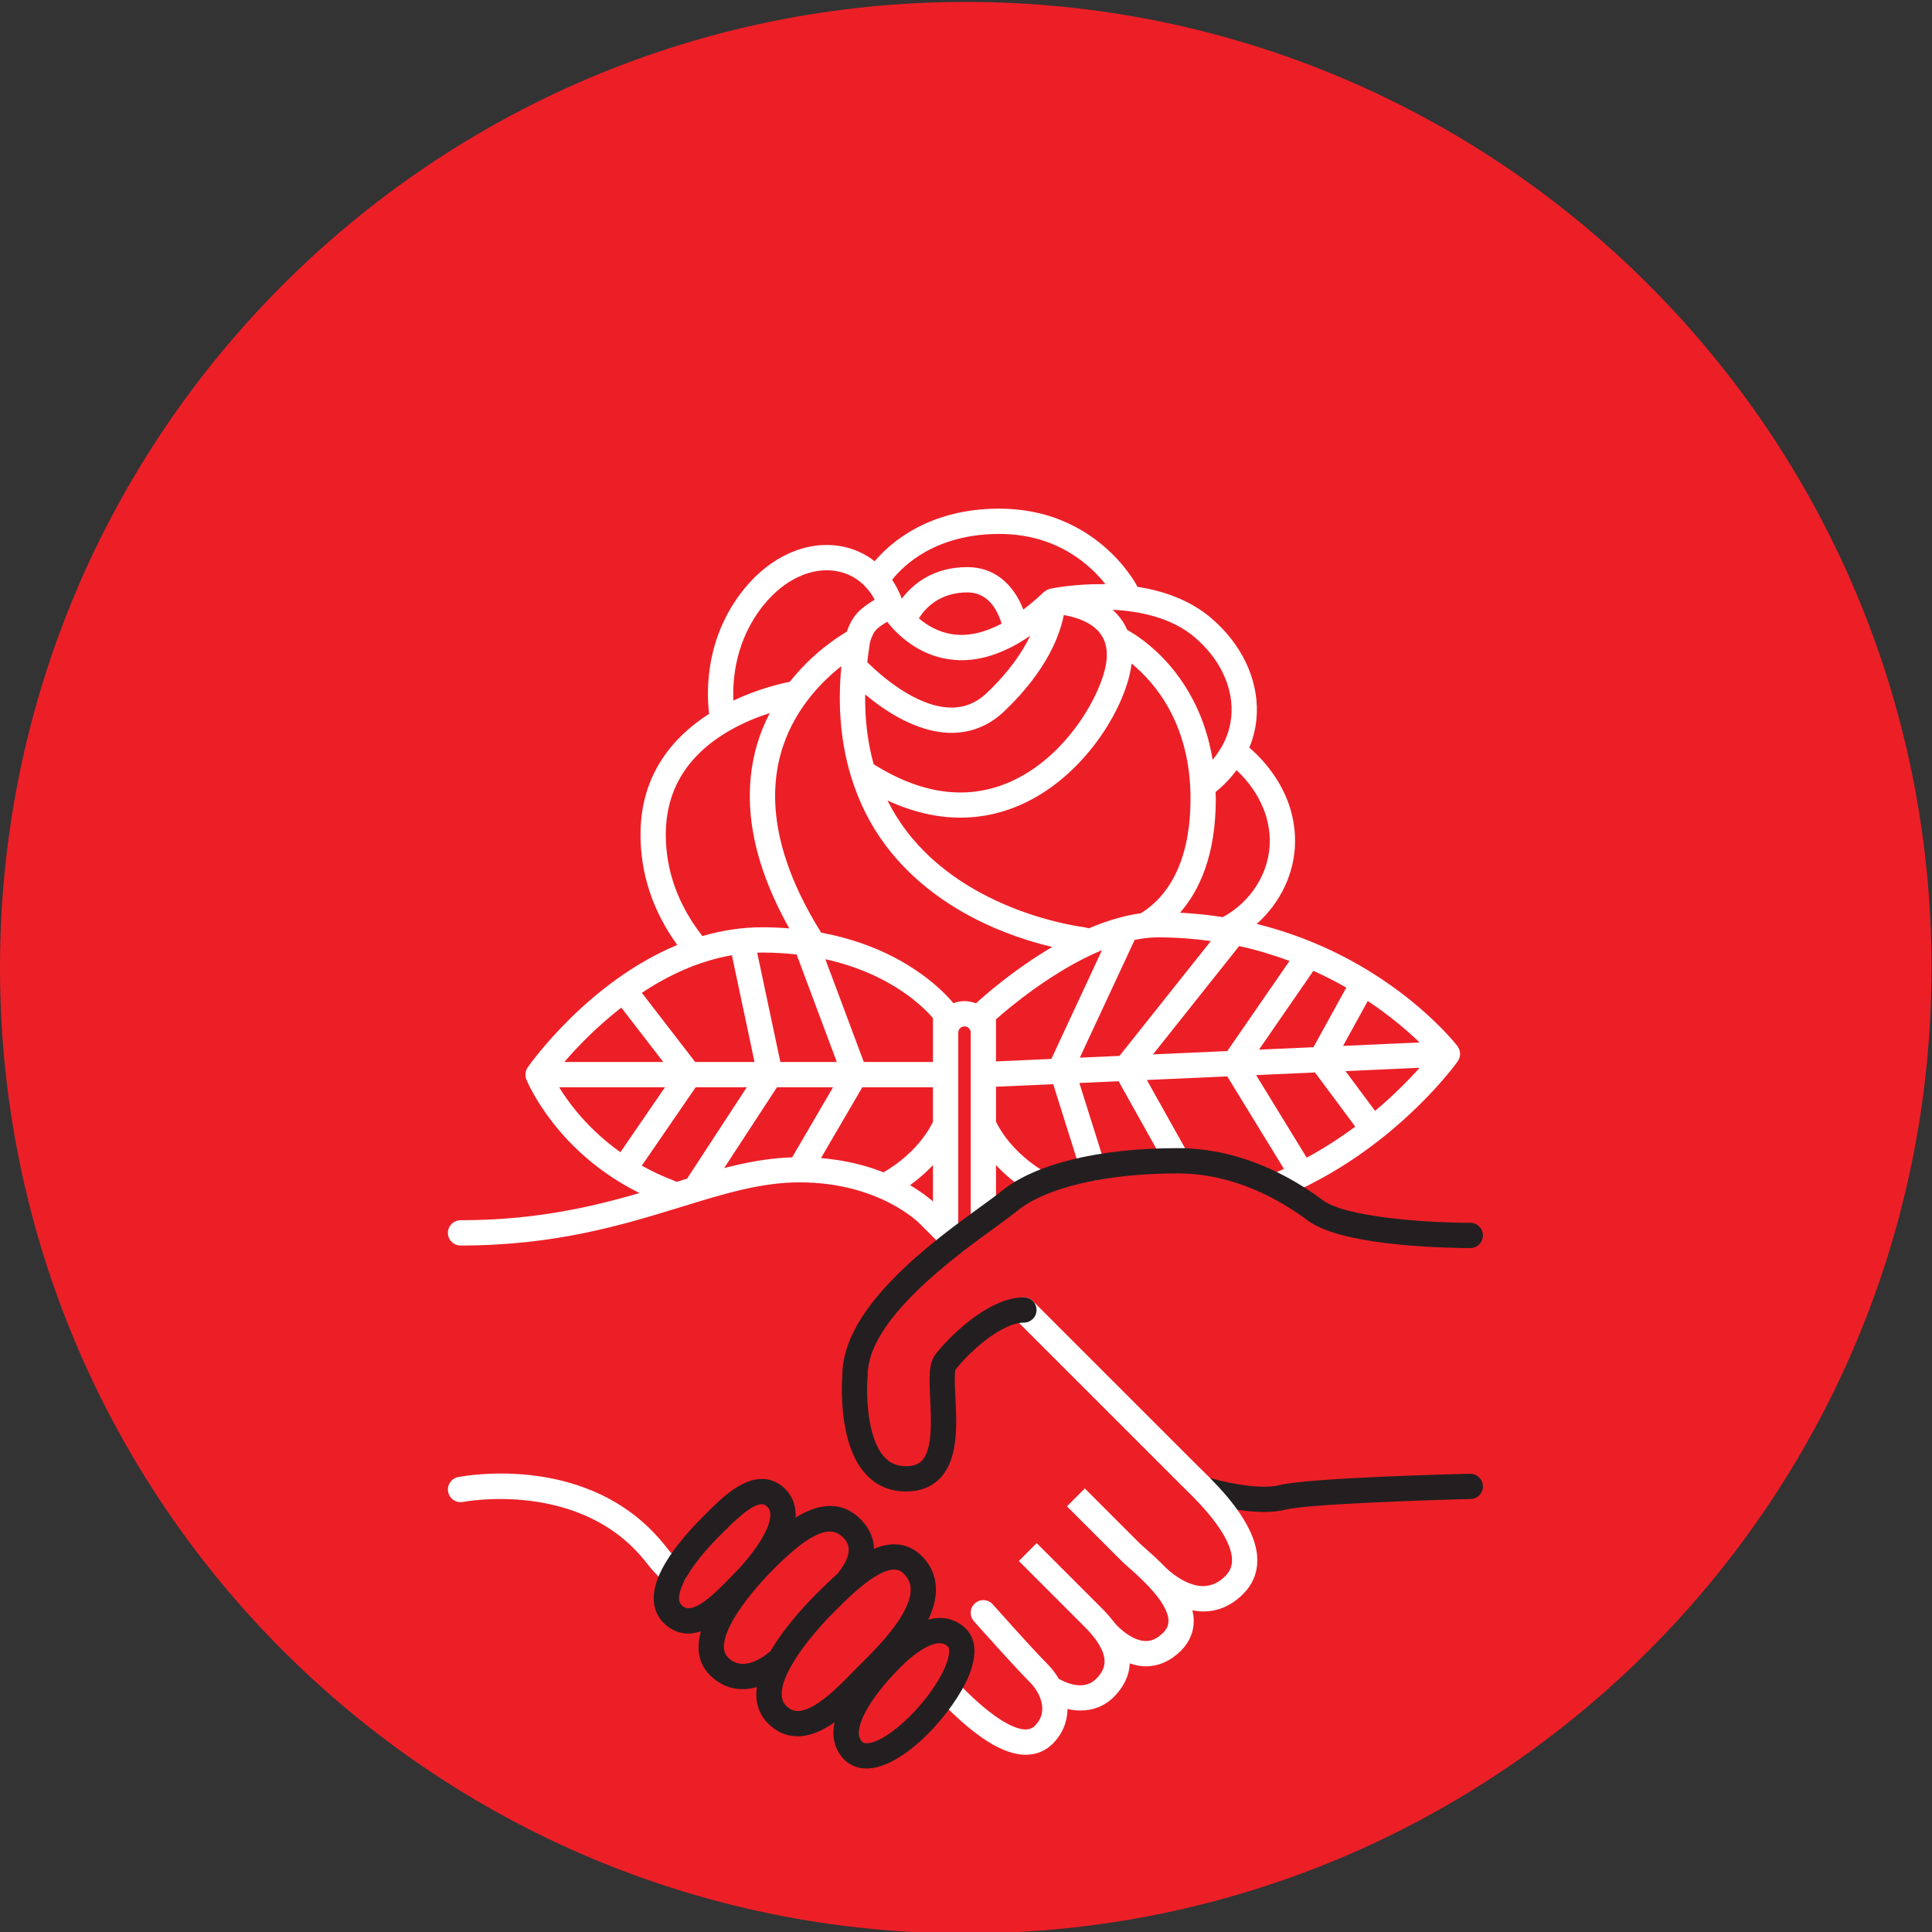 <?xml version="1.0" encoding="UTF-8" standalone="no"?>
<!-- Created with Inkscape (http://www.inkscape.org/) -->

<svg
   version="1.1"
   id="svg2"
   width="500"
   height="500"
   viewBox="0 0 500 500"
   sodipodi:docname="Vector Logos.ai"
   xmlns:inkscape="http://www.inkscape.org/namespaces/inkscape"
   xmlns:sodipodi="http://sodipodi.sourceforge.net/DTD/sodipodi-0.dtd"
   xmlns="http://www.w3.org/2000/svg"
   xmlns:svg="http://www.w3.org/2000/svg">
  <rect x="0" y="0" width="500" height="500" fill="#333333" stroke="none"/>
  <defs
     id="defs6">
    <clipPath
       clipPathUnits="userSpaceOnUse"
       id="clipPath18">
      <path
         d="M 0,1500 H 1500 V 0 H 0 Z"
         id="path16" />
    </clipPath>
  </defs>
  <sodipodi:namedview
     id="namedview4"
     pagecolor="#ffffff"
     bordercolor="#666666"
     borderopacity="1.0"
     inkscape:showpageshadow="2"
     inkscape:pageopacity="0.0"
     inkscape:pagecheckerboard="0"
     inkscape:deskcolor="#d1d1d1"
     showgrid="false" />
  <g
     id="g10"
     inkscape:groupmode="layer"
     inkscape:label="Page 1"
     transform="matrix(1.333,0,0,-1.333,0,2000)">
    <g
       id="g12"
       transform="matrix(0.25,0,0,0.25,0,1125)">
      <g
         id="g14"
         clip-path="url(#clipPath18)">
        <g
           id="g20"
           transform="translate(1500,750)">
          <path
             d="m 0,0 c 0,-414.213 -335.787,-750 -750,-750 -414.213,0 -750,335.787 -750,750 0,414.213 335.787,750 750,750 C -335.787,750 0,414.213 0,0"
             style="fill:#ec1f27;fill-opacity:1;fill-rule:nonzero;stroke:none"
             id="path22" />
        </g>
        <g
           id="g24"
           transform="translate(1141.569,357.013)">
          <path
             d="m 0,0 c -12.718,-0.307 -124.926,-3.137 -148.022,-8.86 -16.393,-4.088 -46.202,3.145 -56.304,6.267 -5.162,1.627 -10.677,-1.281 -12.281,-6.466 -1.611,-5.178 1.281,-10.67 6.459,-12.281 1.35,-0.422 27.162,-8.346 50.282,-8.346 5.845,0 11.513,0.506 16.576,1.772 17.766,4.395 109.8,7.464 143.766,8.277 5.415,0.13 9.711,4.633 9.581,10.056 C 9.926,-4.158 5.37,0.077 0,0"
             style="fill:#231f20;fill-opacity:1;fill-rule:nonzero;stroke:none"
             id="path26" />
        </g>
        <g
           id="g28"
           transform="translate(1124.126,683.066)">
          <path
             d="M 0,0 -360.472,-16.124"
             style="fill:#ed1c24;fill-opacity:1;fill-rule:nonzero;stroke:none"
             id="path30" />
        </g>
        <g
           id="g32"
           transform="translate(824.157,672.396)">
          <path
             d="M 0,0 50.136,107.713"
             style="fill:#ed1c24;fill-opacity:1;fill-rule:nonzero;stroke:none"
             id="path34" />
        </g>
        <g
           id="g36"
           transform="translate(874.293,671.898)">
          <path
             d="M 0,0 84.125,105.78"
             style="fill:#ed1c24;fill-opacity:1;fill-rule:nonzero;stroke:none"
             id="path38" />
        </g>
        <g
           id="g40"
           transform="translate(958.418,675.664)">
          <path
             d="M 0,0 58.24,84.386"
             style="fill:#ed1c24;fill-opacity:1;fill-rule:nonzero;stroke:none"
             id="path42" />
        </g>
        <g
           id="g44"
           transform="translate(1025.956,678.679)">
          <path
             d="M 0,0 32.851,59.633"
             style="fill:#ed1c24;fill-opacity:1;fill-rule:nonzero;stroke:none"
             id="path46" />
        </g>
        <g
           id="g48"
           transform="translate(1025.956,678.679)">
          <path
             d="M 0,0 40.195,-54.025"
             style="fill:#ed1c24;fill-opacity:1;fill-rule:nonzero;stroke:none"
             id="path50" />
        </g>
        <g
           id="g52"
           transform="translate(958.418,675.664)">
          <path
             d="M 0,0 52.782,-86.165"
             style="fill:#ed1c24;fill-opacity:1;fill-rule:nonzero;stroke:none"
             id="path54" />
        </g>
        <g
           id="g56"
           transform="translate(874.293,671.898)">
          <path
             d="M 0,0 38.321,-68.484"
             style="fill:#ed1c24;fill-opacity:1;fill-rule:nonzero;stroke:none"
             id="path58" />
        </g>
        <g
           id="g60"
           transform="translate(824.157,672.396)">
          <path
             d="M 0,0 24.555,-77.962"
             style="fill:#ed1c24;fill-opacity:1;fill-rule:nonzero;stroke:none"
             id="path62" />
        </g>
        <g
           id="g64"
           transform="translate(417.829,666.942)">
          <path
             d="M 0,0 H 316.522"
             style="fill:#ed1c24;fill-opacity:1;fill-rule:nonzero;stroke:none"
             id="path66" />
        </g>
        <g
           id="g68"
           transform="translate(664.015,666.942)">
          <path
             d="M 0,0 -38.285,102.359"
             style="fill:#ed1c24;fill-opacity:1;fill-rule:nonzero;stroke:none"
             id="path70" />
        </g>
        <g
           id="g72"
           transform="translate(598.073,666.942)">
          <path
             d="M 0,0 -21.984,103.693"
             style="fill:#ed1c24;fill-opacity:1;fill-rule:nonzero;stroke:none"
             id="path74" />
        </g>
        <g
           id="g76"
           transform="translate(535.065,666.942)">
          <path
             d="M 0,0 -50.711,65.723"
             style="fill:#ed1c24;fill-opacity:1;fill-rule:nonzero;stroke:none"
             id="path78" />
        </g>
        <g
           id="g80"
           transform="translate(535.065,666.942)">
          <path
             d="M 0,0 -50.711,-73.838"
             style="fill:#ed1c24;fill-opacity:1;fill-rule:nonzero;stroke:none"
             id="path82" />
        </g>
        <g
           id="g84"
           transform="translate(598.073,666.942)">
          <path
             d="M 0,0 -55.941,-85.606"
             style="fill:#ed1c24;fill-opacity:1;fill-rule:nonzero;stroke:none"
             id="path86" />
        </g>
        <g
           id="g88"
           transform="translate(664.015,666.942)">
          <path
             d="M 0,0 -43.078,-73.837"
             style="fill:#ed1c24;fill-opacity:1;fill-rule:nonzero;stroke:none"
             id="path90" />
        </g>
        <g
           id="g92"
           transform="translate(839.855,771.848)">
          <path
             d="M 0,0 6.59,-1.534"
             style="fill:#ed1c24;fill-opacity:1;fill-rule:nonzero;stroke:none"
             id="path94" />
        </g>
        <g
           id="g96"
           transform="translate(1067.863,638.801)">
          <path
             d="m 0,0 -22.983,30.891 57.602,2.576 C 26.487,24.384 14.852,12.488 0,0 m -92.369,27.787 45.699,2.044 31.281,-42.045 c -11.232,-8.375 -23.847,-16.631 -37.702,-24.119 z m -202.022,32.994 v 10.302 c 10.258,9.11 44.76,38.209 82.308,53.704 l -39.309,-84.452 -42.999,-1.923 z M -318.86,85.25 c -3.038,0 -5.918,-0.625 -8.604,-1.642 -7.637,9.334 -39.247,43.022 -102.689,54.802 -32.033,51.324 -42.637,97.993 -31.456,138.729 9.17,33.409 31.423,55.912 47.14,68.254 -2.932,-30.65 -0.46,-58.627 6.992,-83.959 0.093,-0.606 0.316,-1.155 0.52,-1.735 5.973,-19.58 14.873,-37.602 27.072,-53.776 38.547,-51.104 97.609,-71.18 129.19,-78.607 -30.752,-18.084 -54.285,-39.213 -59.247,-43.805 -2.771,1.091 -5.765,1.739 -8.918,1.739 m -42.277,-142.954 c 7.132,5.152 13.009,10.478 17.807,15.594 v -28.228 c -3.527,3.078 -9.416,7.708 -17.807,12.634 m -272.522,76.027 h 82.206 l -34.618,-50.406 c -24.575,17.466 -39.631,37.482 -47.588,50.406 m 48.288,61.88 32.595,-42.243 h -76.846 c 9.756,11.311 24.932,27.218 44.251,42.243 M -343.33,60.781 V 37.96 h -53.708 l -29.853,79.819 c 50.932,-11.235 76.735,-37.688 83.561,-45.768 z m -105.905,60.678 31.232,-83.499 h -43.834 l -17.994,84.876 c 1.363,0.041 2.718,0.116 4.092,0.116 9.413,0 18.186,-0.574 26.504,-1.493 m -50.252,-0.581 17.58,-82.918 h -46.064 l -41.448,53.718 c 20.268,13.425 43.933,24.725 69.932,29.2 m -42.894,-176.011 -2.644,1.205 c -8.875,3.347 -16.941,7.224 -24.41,11.38 l 41.806,60.871 h 39.695 l -46.014,-70.417 c -0.108,-0.165 -0.113,-0.357 -0.209,-0.525 -2.716,-0.826 -5.454,-1.663 -8.224,-2.514 m 36.908,10.72 40.995,62.736 h 43.535 l -31.738,-54.398 c -17.876,-0.584 -35.08,-3.742 -52.792,-8.338 m 123.795,-3.325 c -13.089,5.173 -29.319,9.444 -48.607,11.083 l 32.075,54.978 h 54.88 V -8.409 c -2.443,-5.285 -12.576,-24.194 -38.296,-39.282 -0.021,-0.013 -0.031,-0.035 -0.052,-0.047 m -169.134,262.363 c 0,34.918 16.944,62.229 50.366,81.176 10.64,6.033 21.354,10.24 30.354,13.135 -4.105,-8.014 -7.72,-16.716 -10.38,-26.325 -11.764,-42.522 -3.114,-89.858 25.565,-140.885 -6.677,0.526 -13.574,0.863 -20.832,0.863 -16.351,0 -31.957,-2.537 -46.667,-6.833 -18.772,24.084 -28.406,50.566 -28.406,78.869 m 76.186,178.449 c 15.993,19.672 37.034,29.448 56.318,26.115 9.229,-1.591 17.103,-6.06 23.225,-12.895 0.082,-0.108 0.193,-0.19 0.279,-0.296 2.341,-2.664 4.44,-5.649 6.221,-9.004 -3.602,-2.163 -7.756,-4.932 -11.185,-7.962 -5.792,-5.166 -8.901,-12.228 -10.45,-16.867 -8.069,-4.719 -27.227,-17.352 -44.274,-38.926 -7.632,-1.527 -24.858,-5.653 -43.814,-14.56 -0.752,16.816 1.627,47.267 23.68,74.395 m 182.874,54.973 c 44.915,0 70.858,-24.449 82.347,-38.992 -23.46,0.404 -41.586,-3.285 -43.118,-3.616 -0.244,-0.052 -0.421,-0.215 -0.656,-0.284 -0.347,-0.1 -0.694,-0.143 -1.03,-0.282 -0.204,-0.086 -0.358,-0.255 -0.555,-0.355 -0.09,-0.044 -0.168,-0.116 -0.257,-0.164 -0.583,-0.312 -1.129,-0.625 -1.628,-1.041 -0.195,-0.161 -0.438,-0.218 -0.622,-0.397 -5.391,-5.186 -10.672,-9.627 -15.881,-13.605 -8.221,21.047 -23.505,32.97 -43.507,32.97 -26.966,0 -42.657,-13.678 -50.865,-24.493 -2.04,5.316 -4.539,10.238 -7.527,14.655 8.682,10.998 33.624,35.604 83.299,35.604 m 180.301,-138.361 c -0.449,-13.568 -5.535,-26.093 -14.71,-36.992 -11.028,67.323 -56.662,95.547 -66.284,100.775 -1.909,4.451 -4.538,8.538 -7.894,12.234 -1.108,1.22 -2.27,2.364 -3.474,3.44 21.295,-1.054 45.949,-6.107 63.935,-21.505 18.747,-16.051 29.11,-37.173 28.427,-57.952 m 29.686,-100.169 c 0,-24.07 -14.317,-47.13 -36.502,-59.058 -10.61,1.668 -21.679,2.837 -33.193,3.435 15.077,17.217 27.79,44.705 27.79,88.576 0,1.764 -0.179,3.357 -0.223,5.079 6.305,5.212 11.809,10.906 16.325,17.061 9.756,-9.161 25.803,-28.285 25.803,-55.093 M -5.651,85.338 C 11.99,73.558 25.51,61.913 34.57,53.126 l -59.433,-2.659 z m -42.24,23.432 c 9.126,-4.138 17.679,-8.509 25.545,-13.041 l -25.505,-46.29 -42.291,-1.892 z m -57.656,19.229 c 13.971,-3.05 26.955,-7.035 39.098,-11.558 l -48.304,-69.994 -57.701,-2.581 z m -216.519,99.721 c 20.35,0 37.502,5.331 50.826,11.805 48.949,23.787 78.801,77.34 82.137,107.882 17.563,-14.326 45.796,-46.434 45.796,-104.937 0,-42.449 -13.271,-73.178 -38.377,-88.866 -0.056,-0.034 -0.083,-0.093 -0.137,-0.129 -4.86,-0.626 -9.725,-1.638 -14.583,-2.855 -0.241,-0.073 -0.482,-0.105 -0.716,-0.197 -8.489,-2.173 -16.898,-5.125 -25.114,-8.641 l -3.549,0.827 c -0.179,0.042 -0.352,-0.016 -0.531,0.016 -0.207,0.038 -0.378,0.155 -0.589,0.179 -0.882,0.1 -89.065,10.851 -137.395,75.066 -5.493,7.298 -10.258,15.029 -14.329,23.162 20.788,-9.597 39.778,-13.312 56.561,-13.312 m -73.931,95.688 c 15.158,-12.672 39.333,-28.877 64.783,-29.808 16.55,-0.541 31.147,5.124 43.566,17.014 33.337,31.91 43.087,59.647 45.894,74.441 8.047,-1.37 19.722,-4.664 26.879,-12.55 5.093,-5.611 7.187,-12.829 6.397,-22.057 -1.887,-21.946 -27.346,-71.879 -71.346,-93.261 -33.915,-16.489 -70.773,-12.398 -109.567,12.026 -4.651,16.714 -6.871,34.79 -6.606,54.195 m 41.711,59.073 c 4.43,7.136 15.525,20.163 37.627,20.163 15.234,0 22.824,-11.991 26.655,-24.248 -13.354,-7.064 -26.028,-9.952 -37.866,-8.292 -11.026,1.553 -19.887,6.846 -26.416,12.377 m -32.441,-8.131 c 2.152,1.904 5.035,3.837 7.757,5.493 7.816,-9.837 23.829,-25.63 48.097,-29.146 3.264,-0.471 6.547,-0.709 9.861,-0.709 17.12,0 34.923,6.453 53.193,18.982 -5.71,-11.985 -15.721,-27.242 -33.406,-44.173 -8.553,-8.185 -18.176,-11.959 -29.226,-11.575 -27.233,0.972 -54.977,26.361 -63.896,35.259 0.571,5.017 1.238,10.083 2.104,15.252 0.343,1.605 2.153,7.613 5.516,10.617 m 157.448,-333.026 42.562,91.439 c 6.09,1.238 12.142,1.987 18.058,1.987 14.395,0 28.075,-1.059 41.109,-2.869 l -70.926,-89.179 z m 294.791,-0.21 c 0.386,1.134 0.585,2.303 0.545,3.483 -0.001,0.037 0.018,0.069 0.017,0.106 -0.009,0.186 -0.112,0.337 -0.13,0.52 -0.096,0.968 -0.32,1.909 -0.704,2.82 -0.168,0.398 -0.387,0.74 -0.603,1.108 -0.219,0.375 -0.347,0.787 -0.619,1.136 -2.687,3.455 -55.589,70.085 -155.918,94.894 18.489,16.445 29.773,39.932 29.773,64.336 0,37.56 -23.873,62.583 -35.517,72.568 3.524,8.559 5.509,17.616 5.815,26.952 0.882,26.771 -11.974,53.565 -35.277,73.521 -16.82,14.396 -37.687,21.368 -57.556,24.444 -0.096,0.225 -0.083,0.465 -0.198,0.685 -1.281,2.451 -32.186,59.997 -106.892,59.997 -54.581,0 -84.331,-26.077 -96.833,-40.848 -7.621,5.906 -16.492,10 -26.386,11.706 -26.361,4.572 -54.359,-7.82 -74.89,-33.08 -30.876,-37.982 -29.325,-80.764 -27.298,-97.137 -27.612,-17.659 -53.291,-46.7 -53.291,-93.7 0,-30.765 9.597,-59.563 28.545,-85.788 -68.778,-28.48 -113.766,-91.631 -116.172,-95.065 -0.324,-0.462 -0.543,-0.974 -0.78,-1.476 -0.079,-0.167 -0.184,-0.308 -0.254,-0.481 -0.43,-1.063 -0.629,-2.182 -0.67,-3.32 -0.005,-0.124 -0.071,-0.228 -0.071,-0.353 0,-0.138 0.073,-0.252 0.079,-0.389 0.044,-1.11 0.207,-2.219 0.634,-3.278 0.007,-0.017 0.042,-0.099 0.051,-0.12 0.009,-0.022 0.019,-0.044 0.028,-0.066 1.441,-3.53 24.145,-56.569 87.842,-88.115 -38.134,-11.054 -81.932,-21.107 -138.977,-21.107 -5.424,0 -9.819,-4.395 -9.819,-9.818 0,-5.424 4.395,-9.819 9.819,-9.819 73.761,0 125.677,15.947 171.479,30.023 33.238,10.21 61.942,19.031 91.789,19.031 61.88,0 92.916,-31.649 93.399,-32.148 l 20.619,-20.611 c 1.917,-1.918 4.43,-2.876 6.942,-2.876 2.512,0 5.028,0.958 6.946,2.876 3.831,3.836 3.831,10.056 -0.004,13.884 l -4.668,4.666 v 79.313 71.193 c 0,2.661 2.167,4.832 4.833,4.832 2.665,0 4.832,-2.171 4.832,-4.832 v -71.193 -72.02 c 0,-5.423 4.396,-9.819 9.819,-9.819 5.423,0 9.818,4.396 9.818,9.819 v 40.307 c 6.634,-7.072 15.288,-14.574 26.511,-21.399 4.64,-2.807 10.677,-1.35 13.492,3.291 2.816,4.633 1.343,10.67 -3.29,13.493 -24.278,14.759 -34.281,33.214 -36.713,38.361 V 18.75 l 44.442,1.989 21.435,-68.062 c 1.319,-4.188 5.193,-6.865 9.366,-6.865 0.974,0 1.971,0.145 2.953,0.452 5.17,1.626 8.039,7.142 6.413,12.319 l -19.861,63.063 30.47,1.364 35.354,-63.192 c 1.795,-3.214 5.14,-5.024 8.576,-5.024 1.626,0 3.268,0.399 4.786,1.25 4.733,2.647 6.421,8.63 3.775,13.363 l -30.539,54.584 62.442,2.794 44.01,-71.846 c -2.488,-1.125 -4.95,-2.273 -7.505,-3.336 -5.01,-2.079 -7.38,-7.824 -5.301,-12.833 1.573,-3.774 5.224,-6.052 9.075,-6.052 1.25,0 2.531,0.238 3.758,0.751 6.474,2.691 12.661,5.616 18.706,8.638 0.166,0.089 0.347,0.122 0.51,0.222 0.041,0.025 0.06,0.068 0.101,0.094 72.562,36.476 113.831,93.537 115.689,96.151 0.341,0.48 0.513,1.025 0.759,1.544 0.162,0.339 0.367,0.638 0.489,0.996"
             style="fill:#ffffff;fill-opacity:1;fill-rule:nonzero;stroke:none"
             id="path98" />
        </g>
        <g
           id="g100"
           transform="translate(517.464,299.974)">
          <path
             d="m 0,0 c -57.711,74.291 -157.507,55.237 -161.726,54.409 -5.32,-1.067 -8.764,-6.244 -7.698,-11.56 1.07,-5.316 6.278,-8.753 11.556,-7.694 0.925,0.169 92.034,17.581 142.362,-47.206 4.322,-5.561 9.281,-10.9 14.732,-15.871 1.882,-1.718 4.253,-2.562 6.612,-2.562 2.665,0 5.323,1.082 7.26,3.207 3.652,4.004 3.363,10.217 -0.64,13.868 C 7.828,-9.19 3.636,-4.679 0,0"
             style="fill:#ffffff;fill-opacity:1;fill-rule:nonzero;stroke:none"
             id="path102" />
        </g>
        <g
           id="g104"
           transform="translate(933.484,359.829)">
          <path
             d="m 0,0 -2.669,2.623 c -6.375,6.359 -75.926,75.91 -128.708,128.685 -3.835,3.835 -10.049,3.835 -13.884,0 -3.836,-3.835 -3.836,-10.049 0,-13.884 52.782,-52.79 122.348,-122.341 128.715,-128.693 l 2.816,-2.769 c 10.094,-9.879 36.918,-36.121 37.026,-55.851 0.023,-4.878 -1.657,-8.844 -5.3,-12.487 -5.286,-5.286 -11.131,-7.648 -17.229,-7.748 -13.55,0.15 -26.263,11.756 -28.988,14.404 -5.656,5.9 -11.394,10.997 -15.824,14.914 -1.949,1.725 -3.537,3.122 -4.526,4.103 l -42.443,42.443 -13.883,-13.884 42.441,-42.442 c 1.189,-1.189 3.069,-2.87 5.401,-4.933 9.143,-8.085 30.56,-27.016 30.997,-41.299 0.108,-3.544 -1.219,-6.566 -4.165,-9.519 -4.533,-4.526 -9.166,-6.674 -14.13,-6.383 -10.109,0.461 -20.335,10.218 -23.418,13.93 -0.016,0.019 -0.038,0.025 -0.053,0.043 -2.732,3.601 -5.773,7.235 -9.505,10.965 l -51.064,51.087 -13.884,-13.884 51.064,-51.095 c 8.323,-8.307 13.362,-15.886 14.981,-22.506 1.626,-6.643 -0.246,-12.189 -6.06,-18.003 -9.681,-9.674 -24.101,-2.693 -28.984,0.136 -2.364,4.012 -5.181,7.856 -8.618,11.286 -11.867,11.866 -42.289,46.124 -42.596,46.469 -3.605,4.065 -9.811,4.434 -13.861,0.821 -4.054,-3.598 -4.422,-9.803 -0.82,-13.861 1.265,-1.419 31.112,-35.04 43.393,-47.321 5.063,-5.055 8.507,-11.399 9.45,-17.405 1.013,-6.405 -0.805,-11.828 -5.538,-16.569 -1.964,-1.963 -4.196,-2.662 -7.103,-2.808 -6.589,0.047 -22.099,4.726 -51.874,35.455 -3.766,3.897 -9.983,3.981 -13.88,0.215 -3.897,-3.775 -3.992,-9.987 -0.218,-13.884 26.874,-27.738 48.406,-41.285 65.818,-41.422 h 0.261 c 8.062,0 15.273,2.953 20.88,8.56 7.499,7.499 11.419,16.911 11.485,26.99 3.269,-0.715 6.678,-1.178 10.162,-1.178 8.86,0 18.072,2.769 25.927,10.632 7.747,7.741 11.87,16.576 12.289,25.958 3.389,-1.141 6.931,-2.037 10.731,-2.225 0.591,-0.03 1.181,-0.046 1.764,-0.046 9.911,0 19.315,4.181 27.285,12.158 6.758,6.751 10.179,15.058 9.903,24.002 -0.075,2.462 -0.469,4.9 -1.046,7.316 2.568,-0.497 5.206,-0.819 7.912,-0.857 h 0.606 c 11.506,0 21.884,4.541 30.843,13.5 7.388,7.38 11.108,16.293 11.054,26.48 C 42.78,-41.852 12.802,-12.526 0,0"
             style="fill:#ffffff;fill-opacity:1;fill-rule:nonzero;stroke:none"
             id="path106" />
        </g>
        <g
           id="g108"
           transform="translate(734.367,207.963)">
          <path
             d="m 0,0 c -10.62,-26.464 -45.039,-60.246 -61.377,-60.239 -2.072,0 -3.03,0.614 -3.832,1.534 -7.514,8.638 5.04,32.44 30.522,57.884 11.429,11.414 22.698,18.234 30.134,18.234 2.532,0 4.491,-0.79 6.348,-2.57 C 3.245,13.462 3.298,8.223 0,0 m -123.875,-31.144 c -12.292,12.289 10.264,45.872 38.062,73.701 4.172,4.169 9.682,9.673 15.667,14.943 0.252,0.248 0.577,0.379 0.806,0.66 0.031,0.037 0.054,0.072 0.085,0.11 9.872,8.585 20.901,16.335 29.314,16.335 2.93,0 5.246,-1.02 7.513,-3.298 3.624,-3.643 5.304,-7.578 5.289,-12.388 C -27.208,39.688 -53.833,13.301 -65.205,2.033 l -2.746,-2.723 c -1.393,-1.396 -2.9,-2.946 -4.515,-4.603 -10.908,-11.192 -29.16,-29.924 -42.465,-29.924 -3.325,0.008 -6.167,1.297 -8.944,4.073 m -45.15,37.526 c -11.433,11.422 9.945,43.079 36.191,69.367 26.26,26.218 42.365,33.843 52.23,24.722 3.725,-3.442 11.347,-10.566 -3.161,-28.873 -5.383,-4.785 -10.709,-9.932 -15.936,-15.157 -11.85,-11.863 -26.446,-28.24 -36.3,-45.156 -8.229,-6.929 -22.366,-15.561 -33.024,-4.903 m -36.041,40.639 c -5.001,5.002 0.621,16.47 4.422,22.859 7.387,12.427 18.763,24.555 24.88,30.676 l 2.516,2.524 c 8.281,8.337 22.142,22.291 30.538,22.291 1.058,0 2.366,-0.215 4.05,-1.818 1.733,-1.65 2.519,-3.582 2.55,-6.26 0.15,-12.089 -14.513,-32.225 -29.114,-46.822 l -3.498,-3.567 c -7.613,-7.809 -21.781,-22.352 -31.067,-22.345 -1.308,0 -3.091,0.276 -5.277,2.462 M -4.553,37.05 c -3,0 -5.989,-0.549 -8.955,-1.317 3.631,7.567 5.979,15.371 6.006,23.117 0.035,10.087 -3.666,18.939 -11.004,26.311 -5.914,5.937 -13.324,9.082 -21.435,9.082 -5.219,0 -10.446,-1.278 -15.659,-3.448 -0.296,11.189 -6.42,19.239 -11.676,24.098 -15.646,14.462 -33.722,9.734 -49.33,0.067 0.054,0.859 0.144,1.722 0.133,2.571 -0.096,7.947 -3.087,14.95 -8.649,20.243 -4.97,4.733 -11.053,7.234 -17.588,7.234 -16.569,0 -32.041,-15.579 -44.468,-28.091 l -2.466,-2.477 c -6.77,-6.766 -19.399,-20.258 -27.883,-34.526 -14.855,-24.992 -8.971,-39.228 -1.423,-46.776 5.377,-5.378 12.005,-8.216 19.161,-8.216 3.303,0 6.55,0.75 9.752,1.802 -3.529,-12.659 -2.408,-24.699 7.124,-34.226 7.199,-7.203 15.894,-10.77 25.264,-10.762 3.593,0 7.291,0.587 11.035,1.632 -1.42,-10.495 0.782,-20.327 8.855,-28.395 6.516,-6.521 14.195,-9.819 22.824,-9.827 h 0.004 c 9.901,0 19.675,4.56 28.707,10.852 -2.104,-9.951 -0.822,-19.518 6.195,-27.589 4.714,-5.424 11.161,-8.285 18.652,-8.285 h 0.003 c 28.8,0 68.14,44.015 79.596,72.558 8.058,20.082 2.9,30.852 -2.85,36.352 C 9.888,34.28 3,37.05 -4.553,37.05"
             style="fill:#231f20;fill-opacity:1;fill-rule:nonzero;stroke:none"
             id="path110" />
        </g>
        <g
           id="g112"
           transform="translate(673.833,433.652)">
          <path
             d="m 0,0 c 0,42.818 67.269,91.62 99.601,115.069 7.003,5.086 12.542,9.098 16.247,12.166 22.199,18.371 68.852,29.341 124.811,29.341 43.186,0 78.862,-19.922 101.177,-36.621 27.998,-20.987 116.427,-21.325 126.161,-21.348 5.423,0.016 9.811,4.419 9.795,9.842 -0.015,5.416 -4.41,9.796 -9.818,9.796 -0.399,0.007 -0.621,0 -0.936,0 -35.263,0 -96.437,4.687 -113.428,17.428 -24.707,18.494 -64.357,40.539 -112.951,40.539 -61.29,0 -111.342,-12.334 -137.33,-33.851 C 100.107,139.7 94.531,135.649 88.064,130.963 50.531,103.731 -19.253,53.112 -19.637,0.437 c -0.449,-5.546 -3.64,-53.542 18.041,-77.291 8.223,-9.005 18.771,-13.569 31.343,-13.569 11.062,0 20.002,3.498 26.579,10.402 14.137,14.842 12.861,41.153 11.833,62.294 -0.399,8.23 -0.948,19.499 0.111,21.946 11.444,14.72 36.217,36.505 53.062,36.505 5.423,0 9.819,4.395 9.819,9.818 0,5.424 -4.396,9.819 -9.819,9.819 -28.136,0 -59.034,-31.826 -68.561,-44.084 -5.577,-7.156 -5.009,-18.816 -4.227,-34.955 0.802,-16.477 1.895,-39.052 -6.436,-47.797 -1.764,-1.849 -4.962,-4.311 -12.361,-4.311 -7.011,0 -12.357,2.278 -16.826,7.157 -13.872,15.165 -14.06,50.435 -12.96,62.747 C -0.015,-0.591 0,-0.292 0,0"
             style="fill:#231f20;fill-opacity:1;fill-rule:nonzero;stroke:none"
             id="path114" />
        </g>
      </g>
    </g>
  </g>
</svg>

